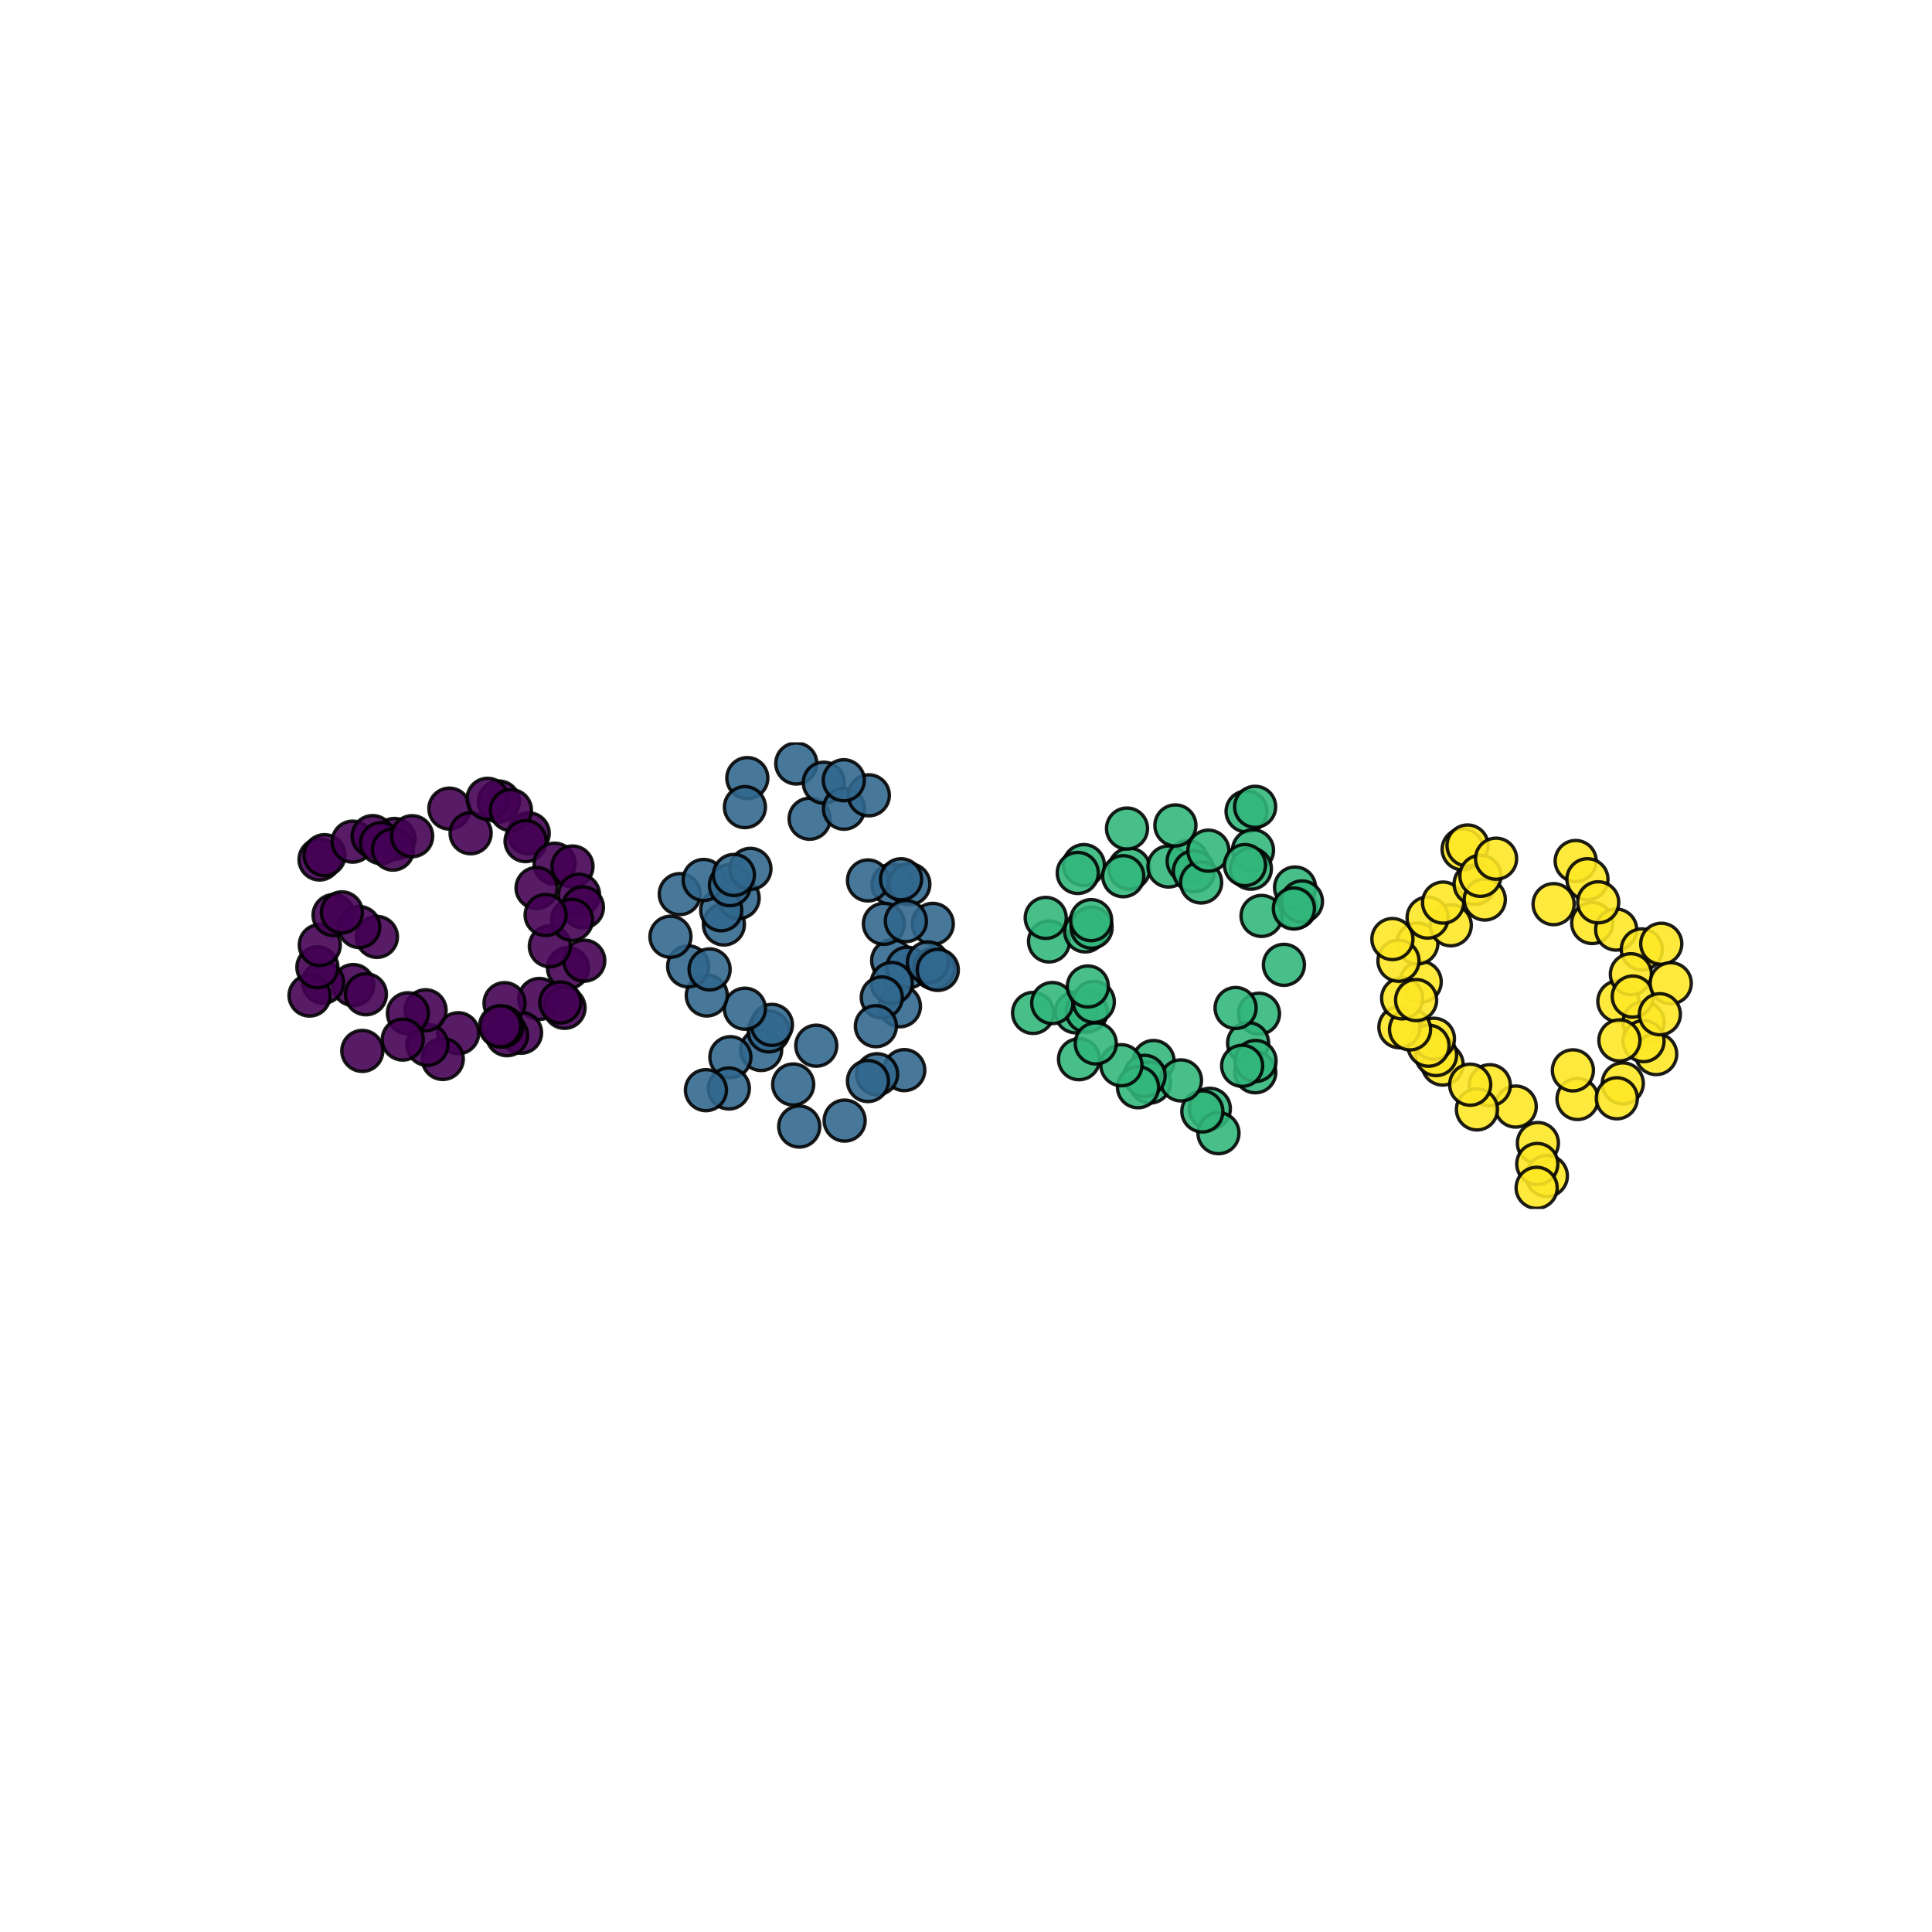 <?xml version="1.0" encoding="utf-8" standalone="no"?>
<!DOCTYPE svg PUBLIC "-//W3C//DTD SVG 1.1//EN"
  "http://www.w3.org/Graphics/SVG/1.1/DTD/svg11.dtd">
<svg xmlns:xlink="http://www.w3.org/1999/xlink" width="576pt" height="576pt" viewBox="0 0 576 576" xmlns="http://www.w3.org/2000/svg" version="1.1">
 <defs>
  <style type="text/css">*{stroke-linejoin: round; stroke-linecap: butt}</style>
 </defs>
 <g id="figure_1">
  <g id="patch_1">
   <path d="M 0 576 
L 576 576 
L 576 0 
L 0 0 
z
" style="fill: #ffffff"/>
  </g>
  <g id="axes_1">
   <g id="PathCollection_1">
    <defs>
     <path id="C0_0_0549b76f0d" d="M 0 6.124 
C 1.624 6.124 3.182 5.478 4.33 4.33 
C 5.478 3.182 6.124 1.624 6.124 -0 
C 6.124 -1.624 5.478 -3.182 4.33 -4.33 
C 3.182 -5.478 1.624 -6.124 0 -6.124 
C -1.624 -6.124 -3.182 -5.478 -4.33 -4.33 
C -5.478 -3.182 -6.124 -1.624 -6.124 0 
C -6.124 1.624 -5.478 3.182 -4.33 4.33 
C -3.182 5.478 -1.624 6.124 0 6.124 
z
"/>
    </defs>
    <g clip-path="url(#p6c93ce2d28)">
     <use xlink:href="#C0_0_0549b76f0d" x="169.335" y="288.609" style="fill: #440154; fill-opacity: 0.89; stroke: #000000; stroke-opacity: 0.89"/>
    </g>
    <g clip-path="url(#p6c93ce2d28)">
     <use xlink:href="#C0_0_0549b76f0d" x="174.199" y="286.41" style="fill: #440154; fill-opacity: 0.89; stroke: #000000; stroke-opacity: 0.89"/>
    </g>
    <g clip-path="url(#p6c93ce2d28)">
     <use xlink:href="#C0_0_0549b76f0d" x="163.933" y="282.12" style="fill: #440154; fill-opacity: 0.89; stroke: #000000; stroke-opacity: 0.89"/>
    </g>
    <g clip-path="url(#p6c93ce2d28)">
     <use xlink:href="#C0_0_0549b76f0d" x="160.796" y="297.818" style="fill: #440154; fill-opacity: 0.89; stroke: #000000; stroke-opacity: 0.89"/>
    </g>
    <g clip-path="url(#p6c93ce2d28)">
     <use xlink:href="#C0_0_0549b76f0d" x="168.307" y="300.476" style="fill: #440154; fill-opacity: 0.89; stroke: #000000; stroke-opacity: 0.89"/>
    </g>
    <g clip-path="url(#p6c93ce2d28)">
     <use xlink:href="#C0_0_0549b76f0d" x="155.35" y="307.904" style="fill: #440154; fill-opacity: 0.89; stroke: #000000; stroke-opacity: 0.89"/>
    </g>
    <g clip-path="url(#p6c93ce2d28)">
     <use xlink:href="#C0_0_0549b76f0d" x="167.045" y="298.87" style="fill: #440154; fill-opacity: 0.89; stroke: #000000; stroke-opacity: 0.89"/>
    </g>
    <g clip-path="url(#p6c93ce2d28)">
     <use xlink:href="#C0_0_0549b76f0d" x="150.421" y="299.073" style="fill: #440154; fill-opacity: 0.89; stroke: #000000; stroke-opacity: 0.89"/>
    </g>
    <g clip-path="url(#p6c93ce2d28)">
     <use xlink:href="#C0_0_0549b76f0d" x="151.182" y="308.641" style="fill: #440154; fill-opacity: 0.89; stroke: #000000; stroke-opacity: 0.89"/>
    </g>
    <g clip-path="url(#p6c93ce2d28)">
     <use xlink:href="#C0_0_0549b76f0d" x="149.779" y="306.054" style="fill: #440154; fill-opacity: 0.89; stroke: #000000; stroke-opacity: 0.89"/>
    </g>
    <g clip-path="url(#p6c93ce2d28)">
     <use xlink:href="#C0_0_0549b76f0d" x="149.087" y="305.962" style="fill: #440154; fill-opacity: 0.89; stroke: #000000; stroke-opacity: 0.89"/>
    </g>
    <g clip-path="url(#p6c93ce2d28)">
     <use xlink:href="#C0_0_0549b76f0d" x="136.608" y="308.045" style="fill: #440154; fill-opacity: 0.89; stroke: #000000; stroke-opacity: 0.89"/>
    </g>
    <g clip-path="url(#p6c93ce2d28)">
     <use xlink:href="#C0_0_0549b76f0d" x="132.01" y="315.72" style="fill: #440154; fill-opacity: 0.89; stroke: #000000; stroke-opacity: 0.89"/>
    </g>
    <g clip-path="url(#p6c93ce2d28)">
     <use xlink:href="#C0_0_0549b76f0d" x="127.419" y="311.504" style="fill: #440154; fill-opacity: 0.89; stroke: #000000; stroke-opacity: 0.89"/>
    </g>
    <g clip-path="url(#p6c93ce2d28)">
     <use xlink:href="#C0_0_0549b76f0d" x="126.886" y="301.198" style="fill: #440154; fill-opacity: 0.89; stroke: #000000; stroke-opacity: 0.89"/>
    </g>
    <g clip-path="url(#p6c93ce2d28)">
     <use xlink:href="#C0_0_0549b76f0d" x="121.609" y="302.101" style="fill: #440154; fill-opacity: 0.89; stroke: #000000; stroke-opacity: 0.89"/>
    </g>
    <g clip-path="url(#p6c93ce2d28)">
     <use xlink:href="#C0_0_0549b76f0d" x="108.02" y="313.312" style="fill: #440154; fill-opacity: 0.89; stroke: #000000; stroke-opacity: 0.89"/>
    </g>
    <g clip-path="url(#p6c93ce2d28)">
     <use xlink:href="#C0_0_0549b76f0d" x="120.073" y="309.933" style="fill: #440154; fill-opacity: 0.89; stroke: #000000; stroke-opacity: 0.89"/>
    </g>
    <g clip-path="url(#p6c93ce2d28)">
     <use xlink:href="#C0_0_0549b76f0d" x="105.319" y="293.68" style="fill: #440154; fill-opacity: 0.89; stroke: #000000; stroke-opacity: 0.89"/>
    </g>
    <g clip-path="url(#p6c93ce2d28)">
     <use xlink:href="#C0_0_0549b76f0d" x="109.097" y="296.43" style="fill: #440154; fill-opacity: 0.89; stroke: #000000; stroke-opacity: 0.89"/>
    </g>
    <g clip-path="url(#p6c93ce2d28)">
     <use xlink:href="#C0_0_0549b76f0d" x="96.331" y="292.985" style="fill: #440154; fill-opacity: 0.89; stroke: #000000; stroke-opacity: 0.89"/>
    </g>
    <g clip-path="url(#p6c93ce2d28)">
     <use xlink:href="#C0_0_0549b76f0d" x="92.291" y="296.81" style="fill: #440154; fill-opacity: 0.89; stroke: #000000; stroke-opacity: 0.89"/>
    </g>
    <g clip-path="url(#p6c93ce2d28)">
     <use xlink:href="#C0_0_0549b76f0d" x="94.633" y="288.377" style="fill: #440154; fill-opacity: 0.89; stroke: #000000; stroke-opacity: 0.89"/>
    </g>
    <g clip-path="url(#p6c93ce2d28)">
     <use xlink:href="#C0_0_0549b76f0d" x="95.338" y="281.758" style="fill: #440154; fill-opacity: 0.89; stroke: #000000; stroke-opacity: 0.89"/>
    </g>
    <g clip-path="url(#p6c93ce2d28)">
     <use xlink:href="#C0_0_0549b76f0d" x="99.446" y="272.818" style="fill: #440154; fill-opacity: 0.89; stroke: #000000; stroke-opacity: 0.89"/>
    </g>
    <g clip-path="url(#p6c93ce2d28)">
     <use xlink:href="#C0_0_0549b76f0d" x="112.383" y="279.323" style="fill: #440154; fill-opacity: 0.89; stroke: #000000; stroke-opacity: 0.89"/>
    </g>
    <g clip-path="url(#p6c93ce2d28)">
     <use xlink:href="#C0_0_0549b76f0d" x="107.121" y="276.386" style="fill: #440154; fill-opacity: 0.89; stroke: #000000; stroke-opacity: 0.89"/>
    </g>
    <g clip-path="url(#p6c93ce2d28)">
     <use xlink:href="#C0_0_0549b76f0d" x="101.928" y="272.009" style="fill: #440154; fill-opacity: 0.89; stroke: #000000; stroke-opacity: 0.89"/>
    </g>
    <g clip-path="url(#p6c93ce2d28)">
     <use xlink:href="#C0_0_0549b76f0d" x="95.265" y="256.249" style="fill: #440154; fill-opacity: 0.89; stroke: #000000; stroke-opacity: 0.89"/>
    </g>
    <g clip-path="url(#p6c93ce2d28)">
     <use xlink:href="#C0_0_0549b76f0d" x="96.767" y="254.952" style="fill: #440154; fill-opacity: 0.89; stroke: #000000; stroke-opacity: 0.89"/>
    </g>
    <g clip-path="url(#p6c93ce2d28)">
     <use xlink:href="#C0_0_0549b76f0d" x="105.141" y="250.926" style="fill: #440154; fill-opacity: 0.89; stroke: #000000; stroke-opacity: 0.89"/>
    </g>
    <g clip-path="url(#p6c93ce2d28)">
     <use xlink:href="#C0_0_0549b76f0d" x="117.608" y="250.122" style="fill: #440154; fill-opacity: 0.89; stroke: #000000; stroke-opacity: 0.89"/>
    </g>
    <g clip-path="url(#p6c93ce2d28)">
     <use xlink:href="#C0_0_0549b76f0d" x="111.105" y="249.267" style="fill: #440154; fill-opacity: 0.89; stroke: #000000; stroke-opacity: 0.89"/>
    </g>
    <g clip-path="url(#p6c93ce2d28)">
     <use xlink:href="#C0_0_0549b76f0d" x="113.593" y="251.37" style="fill: #440154; fill-opacity: 0.89; stroke: #000000; stroke-opacity: 0.89"/>
    </g>
    <g clip-path="url(#p6c93ce2d28)">
     <use xlink:href="#C0_0_0549b76f0d" x="117.163" y="253.297" style="fill: #440154; fill-opacity: 0.89; stroke: #000000; stroke-opacity: 0.89"/>
    </g>
    <g clip-path="url(#p6c93ce2d28)">
     <use xlink:href="#C0_0_0549b76f0d" x="133.983" y="241.077" style="fill: #440154; fill-opacity: 0.89; stroke: #000000; stroke-opacity: 0.89"/>
    </g>
    <g clip-path="url(#p6c93ce2d28)">
     <use xlink:href="#C0_0_0549b76f0d" x="122.886" y="249.299" style="fill: #440154; fill-opacity: 0.89; stroke: #000000; stroke-opacity: 0.89"/>
    </g>
    <g clip-path="url(#p6c93ce2d28)">
     <use xlink:href="#C0_0_0549b76f0d" x="140.314" y="248.43" style="fill: #440154; fill-opacity: 0.89; stroke: #000000; stroke-opacity: 0.89"/>
    </g>
    <g clip-path="url(#p6c93ce2d28)">
     <use xlink:href="#C0_0_0549b76f0d" x="148.731" y="238.954" style="fill: #440154; fill-opacity: 0.89; stroke: #000000; stroke-opacity: 0.89"/>
    </g>
    <g clip-path="url(#p6c93ce2d28)">
     <use xlink:href="#C0_0_0549b76f0d" x="145.369" y="238.143" style="fill: #440154; fill-opacity: 0.89; stroke: #000000; stroke-opacity: 0.89"/>
    </g>
    <g clip-path="url(#p6c93ce2d28)">
     <use xlink:href="#C0_0_0549b76f0d" x="157.628" y="248.455" style="fill: #440154; fill-opacity: 0.89; stroke: #000000; stroke-opacity: 0.89"/>
    </g>
    <g clip-path="url(#p6c93ce2d28)">
     <use xlink:href="#C0_0_0549b76f0d" x="152.33" y="241.518" style="fill: #440154; fill-opacity: 0.89; stroke: #000000; stroke-opacity: 0.89"/>
    </g>
    <g clip-path="url(#p6c93ce2d28)">
     <use xlink:href="#C0_0_0549b76f0d" x="156.697" y="250.775" style="fill: #440154; fill-opacity: 0.89; stroke: #000000; stroke-opacity: 0.89"/>
    </g>
    <g clip-path="url(#p6c93ce2d28)">
     <use xlink:href="#C0_0_0549b76f0d" x="165.339" y="257.493" style="fill: #440154; fill-opacity: 0.89; stroke: #000000; stroke-opacity: 0.89"/>
    </g>
    <g clip-path="url(#p6c93ce2d28)">
     <use xlink:href="#C0_0_0549b76f0d" x="170.685" y="258.333" style="fill: #440154; fill-opacity: 0.89; stroke: #000000; stroke-opacity: 0.89"/>
    </g>
    <g clip-path="url(#p6c93ce2d28)">
     <use xlink:href="#C0_0_0549b76f0d" x="159.961" y="264.75" style="fill: #440154; fill-opacity: 0.89; stroke: #000000; stroke-opacity: 0.89"/>
    </g>
    <g clip-path="url(#p6c93ce2d28)">
     <use xlink:href="#C0_0_0549b76f0d" x="172.634" y="266.763" style="fill: #440154; fill-opacity: 0.89; stroke: #000000; stroke-opacity: 0.89"/>
    </g>
    <g clip-path="url(#p6c93ce2d28)">
     <use xlink:href="#C0_0_0549b76f0d" x="173.795" y="270.528" style="fill: #440154; fill-opacity: 0.89; stroke: #000000; stroke-opacity: 0.89"/>
    </g>
    <g clip-path="url(#p6c93ce2d28)">
     <use xlink:href="#C0_0_0549b76f0d" x="170.539" y="274.249" style="fill: #440154; fill-opacity: 0.89; stroke: #000000; stroke-opacity: 0.89"/>
    </g>
    <g clip-path="url(#p6c93ce2d28)">
     <use xlink:href="#C0_0_0549b76f0d" x="162.67" y="272.804" style="fill: #440154; fill-opacity: 0.89; stroke: #000000; stroke-opacity: 0.89"/>
    </g>
    <g clip-path="url(#p6c93ce2d28)">
     <use xlink:href="#C0_0_0549b76f0d" x="265.989" y="286.353" style="fill: #31678e; fill-opacity: 0.89; stroke: #000000; stroke-opacity: 0.89"/>
    </g>
    <g clip-path="url(#p6c93ce2d28)">
     <use xlink:href="#C0_0_0549b76f0d" x="270.515" y="288.512" style="fill: #31678e; fill-opacity: 0.89; stroke: #000000; stroke-opacity: 0.89"/>
    </g>
    <g clip-path="url(#p6c93ce2d28)">
     <use xlink:href="#C0_0_0549b76f0d" x="278.49" y="288.727" style="fill: #31678e; fill-opacity: 0.89; stroke: #000000; stroke-opacity: 0.89"/>
    </g>
    <g clip-path="url(#p6c93ce2d28)">
     <use xlink:href="#C0_0_0549b76f0d" x="268.299" y="300.007" style="fill: #31678e; fill-opacity: 0.89; stroke: #000000; stroke-opacity: 0.89"/>
    </g>
    <g clip-path="url(#p6c93ce2d28)">
     <use xlink:href="#C0_0_0549b76f0d" x="265.866" y="293.067" style="fill: #31678e; fill-opacity: 0.89; stroke: #000000; stroke-opacity: 0.89"/>
    </g>
    <g clip-path="url(#p6c93ce2d28)">
     <use xlink:href="#C0_0_0549b76f0d" x="262.894" y="297.382" style="fill: #31678e; fill-opacity: 0.89; stroke: #000000; stroke-opacity: 0.89"/>
    </g>
    <g clip-path="url(#p6c93ce2d28)">
     <use xlink:href="#C0_0_0549b76f0d" x="269.604" y="319.043" style="fill: #31678e; fill-opacity: 0.89; stroke: #000000; stroke-opacity: 0.89"/>
    </g>
    <g clip-path="url(#p6c93ce2d28)">
     <use xlink:href="#C0_0_0549b76f0d" x="261.489" y="320.267" style="fill: #31678e; fill-opacity: 0.89; stroke: #000000; stroke-opacity: 0.89"/>
    </g>
    <g clip-path="url(#p6c93ce2d28)">
     <use xlink:href="#C0_0_0549b76f0d" x="261.137" y="305.949" style="fill: #31678e; fill-opacity: 0.89; stroke: #000000; stroke-opacity: 0.89"/>
    </g>
    <g clip-path="url(#p6c93ce2d28)">
     <use xlink:href="#C0_0_0549b76f0d" x="258.769" y="322.296" style="fill: #31678e; fill-opacity: 0.89; stroke: #000000; stroke-opacity: 0.89"/>
    </g>
    <g clip-path="url(#p6c93ce2d28)">
     <use xlink:href="#C0_0_0549b76f0d" x="251.821" y="334.092" style="fill: #31678e; fill-opacity: 0.89; stroke: #000000; stroke-opacity: 0.89"/>
    </g>
    <g clip-path="url(#p6c93ce2d28)">
     <use xlink:href="#C0_0_0549b76f0d" x="243.361" y="311.76" style="fill: #31678e; fill-opacity: 0.89; stroke: #000000; stroke-opacity: 0.89"/>
    </g>
    <g clip-path="url(#p6c93ce2d28)">
     <use xlink:href="#C0_0_0549b76f0d" x="236.478" y="323.323" style="fill: #31678e; fill-opacity: 0.89; stroke: #000000; stroke-opacity: 0.89"/>
    </g>
    <g clip-path="url(#p6c93ce2d28)">
     <use xlink:href="#C0_0_0549b76f0d" x="238.28" y="335.868" style="fill: #31678e; fill-opacity: 0.89; stroke: #000000; stroke-opacity: 0.89"/>
    </g>
    <g clip-path="url(#p6c93ce2d28)">
     <use xlink:href="#C0_0_0549b76f0d" x="226.932" y="313.039" style="fill: #31678e; fill-opacity: 0.89; stroke: #000000; stroke-opacity: 0.89"/>
    </g>
    <g clip-path="url(#p6c93ce2d28)">
     <use xlink:href="#C0_0_0549b76f0d" x="229.194" y="307.486" style="fill: #31678e; fill-opacity: 0.89; stroke: #000000; stroke-opacity: 0.89"/>
    </g>
    <g clip-path="url(#p6c93ce2d28)">
     <use xlink:href="#C0_0_0549b76f0d" x="217.753" y="315.186" style="fill: #31678e; fill-opacity: 0.89; stroke: #000000; stroke-opacity: 0.89"/>
    </g>
    <g clip-path="url(#p6c93ce2d28)">
     <use xlink:href="#C0_0_0549b76f0d" x="230.143" y="305.552" style="fill: #31678e; fill-opacity: 0.89; stroke: #000000; stroke-opacity: 0.89"/>
    </g>
    <g clip-path="url(#p6c93ce2d28)">
     <use xlink:href="#C0_0_0549b76f0d" x="217.298" y="324.522" style="fill: #31678e; fill-opacity: 0.89; stroke: #000000; stroke-opacity: 0.89"/>
    </g>
    <g clip-path="url(#p6c93ce2d28)">
     <use xlink:href="#C0_0_0549b76f0d" x="210.464" y="325.017" style="fill: #31678e; fill-opacity: 0.89; stroke: #000000; stroke-opacity: 0.89"/>
    </g>
    <g clip-path="url(#p6c93ce2d28)">
     <use xlink:href="#C0_0_0549b76f0d" x="222.079" y="300.73" style="fill: #31678e; fill-opacity: 0.89; stroke: #000000; stroke-opacity: 0.89"/>
    </g>
    <g clip-path="url(#p6c93ce2d28)">
     <use xlink:href="#C0_0_0549b76f0d" x="210.716" y="296.785" style="fill: #31678e; fill-opacity: 0.89; stroke: #000000; stroke-opacity: 0.89"/>
    </g>
    <g clip-path="url(#p6c93ce2d28)">
     <use xlink:href="#C0_0_0549b76f0d" x="205.168" y="288.105" style="fill: #31678e; fill-opacity: 0.89; stroke: #000000; stroke-opacity: 0.89"/>
    </g>
    <g clip-path="url(#p6c93ce2d28)">
     <use xlink:href="#C0_0_0549b76f0d" x="211.56" y="289.016" style="fill: #31678e; fill-opacity: 0.89; stroke: #000000; stroke-opacity: 0.89"/>
    </g>
    <g clip-path="url(#p6c93ce2d28)">
     <use xlink:href="#C0_0_0549b76f0d" x="199.889" y="279.284" style="fill: #31678e; fill-opacity: 0.89; stroke: #000000; stroke-opacity: 0.89"/>
    </g>
    <g clip-path="url(#p6c93ce2d28)">
     <use xlink:href="#C0_0_0549b76f0d" x="215.816" y="275.623" style="fill: #31678e; fill-opacity: 0.89; stroke: #000000; stroke-opacity: 0.89"/>
    </g>
    <g clip-path="url(#p6c93ce2d28)">
     <use xlink:href="#C0_0_0549b76f0d" x="202.665" y="266.57" style="fill: #31678e; fill-opacity: 0.89; stroke: #000000; stroke-opacity: 0.89"/>
    </g>
    <g clip-path="url(#p6c93ce2d28)">
     <use xlink:href="#C0_0_0549b76f0d" x="220.219" y="267.737" style="fill: #31678e; fill-opacity: 0.89; stroke: #000000; stroke-opacity: 0.89"/>
    </g>
    <g clip-path="url(#p6c93ce2d28)">
     <use xlink:href="#C0_0_0549b76f0d" x="215.019" y="271.377" style="fill: #31678e; fill-opacity: 0.89; stroke: #000000; stroke-opacity: 0.89"/>
    </g>
    <g clip-path="url(#p6c93ce2d28)">
     <use xlink:href="#C0_0_0549b76f0d" x="209.793" y="262.344" style="fill: #31678e; fill-opacity: 0.89; stroke: #000000; stroke-opacity: 0.89"/>
    </g>
    <g clip-path="url(#p6c93ce2d28)">
     <use xlink:href="#C0_0_0549b76f0d" x="217.62" y="263.903" style="fill: #31678e; fill-opacity: 0.89; stroke: #000000; stroke-opacity: 0.89"/>
    </g>
    <g clip-path="url(#p6c93ce2d28)">
     <use xlink:href="#C0_0_0549b76f0d" x="223.732" y="259.038" style="fill: #31678e; fill-opacity: 0.89; stroke: #000000; stroke-opacity: 0.89"/>
    </g>
    <g clip-path="url(#p6c93ce2d28)">
     <use xlink:href="#C0_0_0549b76f0d" x="218.8" y="260.857" style="fill: #31678e; fill-opacity: 0.89; stroke: #000000; stroke-opacity: 0.89"/>
    </g>
    <g clip-path="url(#p6c93ce2d28)">
     <use xlink:href="#C0_0_0549b76f0d" x="222.805" y="231.983" style="fill: #31678e; fill-opacity: 0.89; stroke: #000000; stroke-opacity: 0.89"/>
    </g>
    <g clip-path="url(#p6c93ce2d28)">
     <use xlink:href="#C0_0_0549b76f0d" x="222.086" y="240.637" style="fill: #31678e; fill-opacity: 0.89; stroke: #000000; stroke-opacity: 0.89"/>
    </g>
    <g clip-path="url(#p6c93ce2d28)">
     <use xlink:href="#C0_0_0549b76f0d" x="237.404" y="227.627" style="fill: #31678e; fill-opacity: 0.89; stroke: #000000; stroke-opacity: 0.89"/>
    </g>
    <g clip-path="url(#p6c93ce2d28)">
     <use xlink:href="#C0_0_0549b76f0d" x="241.378" y="244.097" style="fill: #31678e; fill-opacity: 0.89; stroke: #000000; stroke-opacity: 0.89"/>
    </g>
    <g clip-path="url(#p6c93ce2d28)">
     <use xlink:href="#C0_0_0549b76f0d" x="245.608" y="233.356" style="fill: #31678e; fill-opacity: 0.89; stroke: #000000; stroke-opacity: 0.89"/>
    </g>
    <g clip-path="url(#p6c93ce2d28)">
     <use xlink:href="#C0_0_0549b76f0d" x="251.624" y="241.111" style="fill: #31678e; fill-opacity: 0.89; stroke: #000000; stroke-opacity: 0.89"/>
    </g>
    <g clip-path="url(#p6c93ce2d28)">
     <use xlink:href="#C0_0_0549b76f0d" x="259.033" y="237.115" style="fill: #31678e; fill-opacity: 0.89; stroke: #000000; stroke-opacity: 0.89"/>
    </g>
    <g clip-path="url(#p6c93ce2d28)">
     <use xlink:href="#C0_0_0549b76f0d" x="251.563" y="232.622" style="fill: #31678e; fill-opacity: 0.89; stroke: #000000; stroke-opacity: 0.89"/>
    </g>
    <g clip-path="url(#p6c93ce2d28)">
     <use xlink:href="#C0_0_0549b76f0d" x="266.072" y="263.721" style="fill: #31678e; fill-opacity: 0.89; stroke: #000000; stroke-opacity: 0.89"/>
    </g>
    <g clip-path="url(#p6c93ce2d28)">
     <use xlink:href="#C0_0_0549b76f0d" x="258.777" y="262.493" style="fill: #31678e; fill-opacity: 0.89; stroke: #000000; stroke-opacity: 0.89"/>
    </g>
    <g clip-path="url(#p6c93ce2d28)">
     <use xlink:href="#C0_0_0549b76f0d" x="271.115" y="263.607" style="fill: #31678e; fill-opacity: 0.89; stroke: #000000; stroke-opacity: 0.89"/>
    </g>
    <g clip-path="url(#p6c93ce2d28)">
     <use xlink:href="#C0_0_0549b76f0d" x="268.636" y="262.138" style="fill: #31678e; fill-opacity: 0.89; stroke: #000000; stroke-opacity: 0.89"/>
    </g>
    <g clip-path="url(#p6c93ce2d28)">
     <use xlink:href="#C0_0_0549b76f0d" x="263.523" y="275.414" style="fill: #31678e; fill-opacity: 0.89; stroke: #000000; stroke-opacity: 0.89"/>
    </g>
    <g clip-path="url(#p6c93ce2d28)">
     <use xlink:href="#C0_0_0549b76f0d" x="278.102" y="275.433" style="fill: #31678e; fill-opacity: 0.89; stroke: #000000; stroke-opacity: 0.89"/>
    </g>
    <g clip-path="url(#p6c93ce2d28)">
     <use xlink:href="#C0_0_0549b76f0d" x="270.074" y="274.611" style="fill: #31678e; fill-opacity: 0.89; stroke: #000000; stroke-opacity: 0.89"/>
    </g>
    <g clip-path="url(#p6c93ce2d28)">
     <use xlink:href="#C0_0_0549b76f0d" x="276.65" y="286.935" style="fill: #31678e; fill-opacity: 0.89; stroke: #000000; stroke-opacity: 0.89"/>
    </g>
    <g clip-path="url(#p6c93ce2d28)">
     <use xlink:href="#C0_0_0549b76f0d" x="279.594" y="289.171" style="fill: #31678e; fill-opacity: 0.89; stroke: #000000; stroke-opacity: 0.89"/>
    </g>
    <g clip-path="url(#p6c93ce2d28)">
     <use xlink:href="#C0_0_0549b76f0d" x="386.251" y="270.602" style="fill: #32b67a; fill-opacity: 0.89; stroke: #000000; stroke-opacity: 0.89"/>
    </g>
    <g clip-path="url(#p6c93ce2d28)">
     <use xlink:href="#C0_0_0549b76f0d" x="375.346" y="302.229" style="fill: #32b67a; fill-opacity: 0.89; stroke: #000000; stroke-opacity: 0.89"/>
    </g>
    <g clip-path="url(#p6c93ce2d28)">
     <use xlink:href="#C0_0_0549b76f0d" x="382.781" y="287.651" style="fill: #32b67a; fill-opacity: 0.89; stroke: #000000; stroke-opacity: 0.89"/>
    </g>
    <g clip-path="url(#p6c93ce2d28)">
     <use xlink:href="#C0_0_0549b76f0d" x="372.102" y="310.994" style="fill: #32b67a; fill-opacity: 0.89; stroke: #000000; stroke-opacity: 0.89"/>
    </g>
    <g clip-path="url(#p6c93ce2d28)">
     <use xlink:href="#C0_0_0549b76f0d" x="368.374" y="300.523" style="fill: #32b67a; fill-opacity: 0.89; stroke: #000000; stroke-opacity: 0.89"/>
    </g>
    <g clip-path="url(#p6c93ce2d28)">
     <use xlink:href="#C0_0_0549b76f0d" x="374.244" y="319.689" style="fill: #32b67a; fill-opacity: 0.89; stroke: #000000; stroke-opacity: 0.89"/>
    </g>
    <g clip-path="url(#p6c93ce2d28)">
     <use xlink:href="#C0_0_0549b76f0d" x="374.331" y="316.319" style="fill: #32b67a; fill-opacity: 0.89; stroke: #000000; stroke-opacity: 0.89"/>
    </g>
    <g clip-path="url(#p6c93ce2d28)">
     <use xlink:href="#C0_0_0549b76f0d" x="370.329" y="317.759" style="fill: #32b67a; fill-opacity: 0.89; stroke: #000000; stroke-opacity: 0.89"/>
    </g>
    <g clip-path="url(#p6c93ce2d28)">
     <use xlink:href="#C0_0_0549b76f0d" x="360.695" y="330.569" style="fill: #32b67a; fill-opacity: 0.89; stroke: #000000; stroke-opacity: 0.89"/>
    </g>
    <g clip-path="url(#p6c93ce2d28)">
     <use xlink:href="#C0_0_0549b76f0d" x="363.272" y="337.843" style="fill: #32b67a; fill-opacity: 0.89; stroke: #000000; stroke-opacity: 0.89"/>
    </g>
    <g clip-path="url(#p6c93ce2d28)">
     <use xlink:href="#C0_0_0549b76f0d" x="358.465" y="331.355" style="fill: #32b67a; fill-opacity: 0.89; stroke: #000000; stroke-opacity: 0.89"/>
    </g>
    <g clip-path="url(#p6c93ce2d28)">
     <use xlink:href="#C0_0_0549b76f0d" x="343.921" y="316.328" style="fill: #32b67a; fill-opacity: 0.89; stroke: #000000; stroke-opacity: 0.89"/>
    </g>
    <g clip-path="url(#p6c93ce2d28)">
     <use xlink:href="#C0_0_0549b76f0d" x="342.865" y="322.743" style="fill: #32b67a; fill-opacity: 0.89; stroke: #000000; stroke-opacity: 0.89"/>
    </g>
    <g clip-path="url(#p6c93ce2d28)">
     <use xlink:href="#C0_0_0549b76f0d" x="352.09" y="322.109" style="fill: #32b67a; fill-opacity: 0.89; stroke: #000000; stroke-opacity: 0.89"/>
    </g>
    <g clip-path="url(#p6c93ce2d28)">
     <use xlink:href="#C0_0_0549b76f0d" x="341.245" y="320.755" style="fill: #32b67a; fill-opacity: 0.89; stroke: #000000; stroke-opacity: 0.89"/>
    </g>
    <g clip-path="url(#p6c93ce2d28)">
     <use xlink:href="#C0_0_0549b76f0d" x="339.279" y="324.149" style="fill: #32b67a; fill-opacity: 0.89; stroke: #000000; stroke-opacity: 0.89"/>
    </g>
    <g clip-path="url(#p6c93ce2d28)">
     <use xlink:href="#C0_0_0549b76f0d" x="334.326" y="317.578" style="fill: #32b67a; fill-opacity: 0.89; stroke: #000000; stroke-opacity: 0.89"/>
    </g>
    <g clip-path="url(#p6c93ce2d28)">
     <use xlink:href="#C0_0_0549b76f0d" x="321.697" y="315.792" style="fill: #32b67a; fill-opacity: 0.89; stroke: #000000; stroke-opacity: 0.89"/>
    </g>
    <g clip-path="url(#p6c93ce2d28)">
     <use xlink:href="#C0_0_0549b76f0d" x="320.723" y="301.814" style="fill: #32b67a; fill-opacity: 0.89; stroke: #000000; stroke-opacity: 0.89"/>
    </g>
    <g clip-path="url(#p6c93ce2d28)">
     <use xlink:href="#C0_0_0549b76f0d" x="324.022" y="301.605" style="fill: #32b67a; fill-opacity: 0.89; stroke: #000000; stroke-opacity: 0.89"/>
    </g>
    <g clip-path="url(#p6c93ce2d28)">
     <use xlink:href="#C0_0_0549b76f0d" x="326.692" y="311.077" style="fill: #32b67a; fill-opacity: 0.89; stroke: #000000; stroke-opacity: 0.89"/>
    </g>
    <g clip-path="url(#p6c93ce2d28)">
     <use xlink:href="#C0_0_0549b76f0d" x="326.107" y="298.689" style="fill: #32b67a; fill-opacity: 0.89; stroke: #000000; stroke-opacity: 0.89"/>
    </g>
    <g clip-path="url(#p6c93ce2d28)">
     <use xlink:href="#C0_0_0549b76f0d" x="308.001" y="301.987" style="fill: #32b67a; fill-opacity: 0.89; stroke: #000000; stroke-opacity: 0.89"/>
    </g>
    <g clip-path="url(#p6c93ce2d28)">
     <use xlink:href="#C0_0_0549b76f0d" x="313.717" y="299.045" style="fill: #32b67a; fill-opacity: 0.89; stroke: #000000; stroke-opacity: 0.89"/>
    </g>
    <g clip-path="url(#p6c93ce2d28)">
     <use xlink:href="#C0_0_0549b76f0d" x="324.331" y="294.104" style="fill: #32b67a; fill-opacity: 0.89; stroke: #000000; stroke-opacity: 0.89"/>
    </g>
    <g clip-path="url(#p6c93ce2d28)">
     <use xlink:href="#C0_0_0549b76f0d" x="312.755" y="280.675" style="fill: #32b67a; fill-opacity: 0.89; stroke: #000000; stroke-opacity: 0.89"/>
    </g>
    <g clip-path="url(#p6c93ce2d28)">
     <use xlink:href="#C0_0_0549b76f0d" x="323.535" y="277.691" style="fill: #32b67a; fill-opacity: 0.89; stroke: #000000; stroke-opacity: 0.89"/>
    </g>
    <g clip-path="url(#p6c93ce2d28)">
     <use xlink:href="#C0_0_0549b76f0d" x="311.769" y="273.659" style="fill: #32b67a; fill-opacity: 0.89; stroke: #000000; stroke-opacity: 0.89"/>
    </g>
    <g clip-path="url(#p6c93ce2d28)">
     <use xlink:href="#C0_0_0549b76f0d" x="325.44" y="276.553" style="fill: #32b67a; fill-opacity: 0.89; stroke: #000000; stroke-opacity: 0.89"/>
    </g>
    <g clip-path="url(#p6c93ce2d28)">
     <use xlink:href="#C0_0_0549b76f0d" x="323.141" y="257.92" style="fill: #32b67a; fill-opacity: 0.89; stroke: #000000; stroke-opacity: 0.89"/>
    </g>
    <g clip-path="url(#p6c93ce2d28)">
     <use xlink:href="#C0_0_0549b76f0d" x="325.314" y="274.329" style="fill: #32b67a; fill-opacity: 0.89; stroke: #000000; stroke-opacity: 0.89"/>
    </g>
    <g clip-path="url(#p6c93ce2d28)">
     <use xlink:href="#C0_0_0549b76f0d" x="321.317" y="260.26" style="fill: #32b67a; fill-opacity: 0.89; stroke: #000000; stroke-opacity: 0.89"/>
    </g>
    <g clip-path="url(#p6c93ce2d28)">
     <use xlink:href="#C0_0_0549b76f0d" x="336.701" y="258.991" style="fill: #32b67a; fill-opacity: 0.89; stroke: #000000; stroke-opacity: 0.89"/>
    </g>
    <g clip-path="url(#p6c93ce2d28)">
     <use xlink:href="#C0_0_0549b76f0d" x="334.879" y="261.239" style="fill: #32b67a; fill-opacity: 0.89; stroke: #000000; stroke-opacity: 0.89"/>
    </g>
    <g clip-path="url(#p6c93ce2d28)">
     <use xlink:href="#C0_0_0549b76f0d" x="336.006" y="247.018" style="fill: #32b67a; fill-opacity: 0.89; stroke: #000000; stroke-opacity: 0.89"/>
    </g>
    <g clip-path="url(#p6c93ce2d28)">
     <use xlink:href="#C0_0_0549b76f0d" x="348.37" y="258.336" style="fill: #32b67a; fill-opacity: 0.89; stroke: #000000; stroke-opacity: 0.89"/>
    </g>
    <g clip-path="url(#p6c93ce2d28)">
     <use xlink:href="#C0_0_0549b76f0d" x="354.092" y="256.743" style="fill: #32b67a; fill-opacity: 0.89; stroke: #000000; stroke-opacity: 0.89"/>
    </g>
    <g clip-path="url(#p6c93ce2d28)">
     <use xlink:href="#C0_0_0549b76f0d" x="350.43" y="246.089" style="fill: #32b67a; fill-opacity: 0.89; stroke: #000000; stroke-opacity: 0.89"/>
    </g>
    <g clip-path="url(#p6c93ce2d28)">
     <use xlink:href="#C0_0_0549b76f0d" x="355.955" y="259.757" style="fill: #32b67a; fill-opacity: 0.89; stroke: #000000; stroke-opacity: 0.89"/>
    </g>
    <g clip-path="url(#p6c93ce2d28)">
     <use xlink:href="#C0_0_0549b76f0d" x="358.105" y="263.097" style="fill: #32b67a; fill-opacity: 0.89; stroke: #000000; stroke-opacity: 0.89"/>
    </g>
    <g clip-path="url(#p6c93ce2d28)">
     <use xlink:href="#C0_0_0549b76f0d" x="371.657" y="241.917" style="fill: #32b67a; fill-opacity: 0.89; stroke: #000000; stroke-opacity: 0.89"/>
    </g>
    <g clip-path="url(#p6c93ce2d28)">
     <use xlink:href="#C0_0_0549b76f0d" x="360.266" y="253.611" style="fill: #32b67a; fill-opacity: 0.89; stroke: #000000; stroke-opacity: 0.89"/>
    </g>
    <g clip-path="url(#p6c93ce2d28)">
     <use xlink:href="#C0_0_0549b76f0d" x="374.202" y="240.536" style="fill: #32b67a; fill-opacity: 0.89; stroke: #000000; stroke-opacity: 0.89"/>
    </g>
    <g clip-path="url(#p6c93ce2d28)">
     <use xlink:href="#C0_0_0549b76f0d" x="373.568" y="253.5" style="fill: #32b67a; fill-opacity: 0.89; stroke: #000000; stroke-opacity: 0.89"/>
    </g>
    <g clip-path="url(#p6c93ce2d28)">
     <use xlink:href="#C0_0_0549b76f0d" x="372.933" y="258.991" style="fill: #32b67a; fill-opacity: 0.89; stroke: #000000; stroke-opacity: 0.89"/>
    </g>
    <g clip-path="url(#p6c93ce2d28)">
     <use xlink:href="#C0_0_0549b76f0d" x="371.174" y="257.92" style="fill: #32b67a; fill-opacity: 0.89; stroke: #000000; stroke-opacity: 0.89"/>
    </g>
    <g clip-path="url(#p6c93ce2d28)">
     <use xlink:href="#C0_0_0549b76f0d" x="386.105" y="264.598" style="fill: #32b67a; fill-opacity: 0.89; stroke: #000000; stroke-opacity: 0.89"/>
    </g>
    <g clip-path="url(#p6c93ce2d28)">
     <use xlink:href="#C0_0_0549b76f0d" x="376.115" y="273.069" style="fill: #32b67a; fill-opacity: 0.89; stroke: #000000; stroke-opacity: 0.89"/>
    </g>
    <g clip-path="url(#p6c93ce2d28)">
     <use xlink:href="#C0_0_0549b76f0d" x="388.162" y="268.759" style="fill: #32b67a; fill-opacity: 0.89; stroke: #000000; stroke-opacity: 0.89"/>
    </g>
    <g clip-path="url(#p6c93ce2d28)">
     <use xlink:href="#C0_0_0549b76f0d" x="385.752" y="270.868" style="fill: #32b67a; fill-opacity: 0.89; stroke: #000000; stroke-opacity: 0.89"/>
    </g>
    <g clip-path="url(#p6c93ce2d28)">
     <use xlink:href="#C0_0_0549b76f0d" x="482.495" y="298.533" style="fill: #fde725; fill-opacity: 0.89; stroke: #000000; stroke-opacity: 0.89"/>
    </g>
    <g clip-path="url(#p6c93ce2d28)">
     <use xlink:href="#C0_0_0549b76f0d" x="490.016" y="304.776" style="fill: #fde725; fill-opacity: 0.89; stroke: #000000; stroke-opacity: 0.89"/>
    </g>
    <g clip-path="url(#p6c93ce2d28)">
     <use xlink:href="#C0_0_0549b76f0d" x="493.772" y="314.261" style="fill: #fde725; fill-opacity: 0.89; stroke: #000000; stroke-opacity: 0.89"/>
    </g>
    <g clip-path="url(#p6c93ce2d28)">
     <use xlink:href="#C0_0_0549b76f0d" x="483.813" y="323.003" style="fill: #fde725; fill-opacity: 0.89; stroke: #000000; stroke-opacity: 0.89"/>
    </g>
    <g clip-path="url(#p6c93ce2d28)">
     <use xlink:href="#C0_0_0549b76f0d" x="489.993" y="310.396" style="fill: #fde725; fill-opacity: 0.89; stroke: #000000; stroke-opacity: 0.89"/>
    </g>
    <g clip-path="url(#p6c93ce2d28)">
     <use xlink:href="#C0_0_0549b76f0d" x="482.805" y="310.181" style="fill: #fde725; fill-opacity: 0.89; stroke: #000000; stroke-opacity: 0.89"/>
    </g>
    <g clip-path="url(#p6c93ce2d28)">
     <use xlink:href="#C0_0_0549b76f0d" x="470.318" y="327.652" style="fill: #fde725; fill-opacity: 0.89; stroke: #000000; stroke-opacity: 0.89"/>
    </g>
    <g clip-path="url(#p6c93ce2d28)">
     <use xlink:href="#C0_0_0549b76f0d" x="482.039" y="327.446" style="fill: #fde725; fill-opacity: 0.89; stroke: #000000; stroke-opacity: 0.89"/>
    </g>
    <g clip-path="url(#p6c93ce2d28)">
     <use xlink:href="#C0_0_0549b76f0d" x="468.938" y="319.117" style="fill: #fde725; fill-opacity: 0.89; stroke: #000000; stroke-opacity: 0.89"/>
    </g>
    <g clip-path="url(#p6c93ce2d28)">
     <use xlink:href="#C0_0_0549b76f0d" x="458.502" y="340.795" style="fill: #fde725; fill-opacity: 0.89; stroke: #000000; stroke-opacity: 0.89"/>
    </g>
    <g clip-path="url(#p6c93ce2d28)">
     <use xlink:href="#C0_0_0549b76f0d" x="461.171" y="350.599" style="fill: #fde725; fill-opacity: 0.89; stroke: #000000; stroke-opacity: 0.89"/>
    </g>
    <g clip-path="url(#p6c93ce2d28)">
     <use xlink:href="#C0_0_0549b76f0d" x="458.319" y="347.027" style="fill: #fde725; fill-opacity: 0.89; stroke: #000000; stroke-opacity: 0.89"/>
    </g>
    <g clip-path="url(#p6c93ce2d28)">
     <use xlink:href="#C0_0_0549b76f0d" x="458.127" y="354.133" style="fill: #fde725; fill-opacity: 0.89; stroke: #000000; stroke-opacity: 0.89"/>
    </g>
    <g clip-path="url(#p6c93ce2d28)">
     <use xlink:href="#C0_0_0549b76f0d" x="451.887" y="329.909" style="fill: #fde725; fill-opacity: 0.89; stroke: #000000; stroke-opacity: 0.89"/>
    </g>
    <g clip-path="url(#p6c93ce2d28)">
     <use xlink:href="#C0_0_0549b76f0d" x="444.167" y="323.544" style="fill: #fde725; fill-opacity: 0.89; stroke: #000000; stroke-opacity: 0.89"/>
    </g>
    <g clip-path="url(#p6c93ce2d28)">
     <use xlink:href="#C0_0_0549b76f0d" x="440.331" y="330.756" style="fill: #fde725; fill-opacity: 0.89; stroke: #000000; stroke-opacity: 0.89"/>
    </g>
    <g clip-path="url(#p6c93ce2d28)">
     <use xlink:href="#C0_0_0549b76f0d" x="430.098" y="317.38" style="fill: #fde725; fill-opacity: 0.89; stroke: #000000; stroke-opacity: 0.89"/>
    </g>
    <g clip-path="url(#p6c93ce2d28)">
     <use xlink:href="#C0_0_0549b76f0d" x="428.142" y="314.556" style="fill: #fde725; fill-opacity: 0.89; stroke: #000000; stroke-opacity: 0.89"/>
    </g>
    <g clip-path="url(#p6c93ce2d28)">
     <use xlink:href="#C0_0_0549b76f0d" x="438.318" y="323.39" style="fill: #fde725; fill-opacity: 0.89; stroke: #000000; stroke-opacity: 0.89"/>
    </g>
    <g clip-path="url(#p6c93ce2d28)">
     <use xlink:href="#C0_0_0549b76f0d" x="427.504" y="309.696" style="fill: #fde725; fill-opacity: 0.89; stroke: #000000; stroke-opacity: 0.89"/>
    </g>
    <g clip-path="url(#p6c93ce2d28)">
     <use xlink:href="#C0_0_0549b76f0d" x="425.892" y="311.762" style="fill: #fde725; fill-opacity: 0.89; stroke: #000000; stroke-opacity: 0.89"/>
    </g>
    <g clip-path="url(#p6c93ce2d28)">
     <use xlink:href="#C0_0_0549b76f0d" x="417.219" y="306.26" style="fill: #fde725; fill-opacity: 0.89; stroke: #000000; stroke-opacity: 0.89"/>
    </g>
    <g clip-path="url(#p6c93ce2d28)">
     <use xlink:href="#C0_0_0549b76f0d" x="420.384" y="306.898" style="fill: #fde725; fill-opacity: 0.89; stroke: #000000; stroke-opacity: 0.89"/>
    </g>
    <g clip-path="url(#p6c93ce2d28)">
     <use xlink:href="#C0_0_0549b76f0d" x="423.565" y="292.724" style="fill: #fde725; fill-opacity: 0.89; stroke: #000000; stroke-opacity: 0.89"/>
    </g>
    <g clip-path="url(#p6c93ce2d28)">
     <use xlink:href="#C0_0_0549b76f0d" x="418.022" y="297.639" style="fill: #fde725; fill-opacity: 0.89; stroke: #000000; stroke-opacity: 0.89"/>
    </g>
    <g clip-path="url(#p6c93ce2d28)">
     <use xlink:href="#C0_0_0549b76f0d" x="422.197" y="298.162" style="fill: #fde725; fill-opacity: 0.89; stroke: #000000; stroke-opacity: 0.89"/>
    </g>
    <g clip-path="url(#p6c93ce2d28)">
     <use xlink:href="#C0_0_0549b76f0d" x="422.552" y="281.292" style="fill: #fde725; fill-opacity: 0.89; stroke: #000000; stroke-opacity: 0.89"/>
    </g>
    <g clip-path="url(#p6c93ce2d28)">
     <use xlink:href="#C0_0_0549b76f0d" x="416.932" y="286.426" style="fill: #fde725; fill-opacity: 0.89; stroke: #000000; stroke-opacity: 0.89"/>
    </g>
    <g clip-path="url(#p6c93ce2d28)">
     <use xlink:href="#C0_0_0549b76f0d" x="415.128" y="279.968" style="fill: #fde725; fill-opacity: 0.89; stroke: #000000; stroke-opacity: 0.89"/>
    </g>
    <g clip-path="url(#p6c93ce2d28)">
     <use xlink:href="#C0_0_0549b76f0d" x="432.527" y="275.862" style="fill: #fde725; fill-opacity: 0.89; stroke: #000000; stroke-opacity: 0.89"/>
    </g>
    <g clip-path="url(#p6c93ce2d28)">
     <use xlink:href="#C0_0_0549b76f0d" x="425.631" y="273.559" style="fill: #fde725; fill-opacity: 0.89; stroke: #000000; stroke-opacity: 0.89"/>
    </g>
    <g clip-path="url(#p6c93ce2d28)">
     <use xlink:href="#C0_0_0549b76f0d" x="430.233" y="269.097" style="fill: #fde725; fill-opacity: 0.89; stroke: #000000; stroke-opacity: 0.89"/>
    </g>
    <g clip-path="url(#p6c93ce2d28)">
     <use xlink:href="#C0_0_0549b76f0d" x="439.64" y="263.546" style="fill: #fde725; fill-opacity: 0.89; stroke: #000000; stroke-opacity: 0.89"/>
    </g>
    <g clip-path="url(#p6c93ce2d28)">
     <use xlink:href="#C0_0_0549b76f0d" x="442.669" y="268.178" style="fill: #fde725; fill-opacity: 0.89; stroke: #000000; stroke-opacity: 0.89"/>
    </g>
    <g clip-path="url(#p6c93ce2d28)">
     <use xlink:href="#C0_0_0549b76f0d" x="436.073" y="253.208" style="fill: #fde725; fill-opacity: 0.89; stroke: #000000; stroke-opacity: 0.89"/>
    </g>
    <g clip-path="url(#p6c93ce2d28)">
     <use xlink:href="#C0_0_0549b76f0d" x="437.534" y="252.079" style="fill: #fde725; fill-opacity: 0.89; stroke: #000000; stroke-opacity: 0.89"/>
    </g>
    <g clip-path="url(#p6c93ce2d28)">
     <use xlink:href="#C0_0_0549b76f0d" x="441.366" y="261.116" style="fill: #fde725; fill-opacity: 0.89; stroke: #000000; stroke-opacity: 0.89"/>
    </g>
    <g clip-path="url(#p6c93ce2d28)">
     <use xlink:href="#C0_0_0549b76f0d" x="446.038" y="256.005" style="fill: #fde725; fill-opacity: 0.89; stroke: #000000; stroke-opacity: 0.89"/>
    </g>
    <g clip-path="url(#p6c93ce2d28)">
     <use xlink:href="#C0_0_0549b76f0d" x="469.77" y="256.7" style="fill: #fde725; fill-opacity: 0.89; stroke: #000000; stroke-opacity: 0.89"/>
    </g>
    <g clip-path="url(#p6c93ce2d28)">
     <use xlink:href="#C0_0_0549b76f0d" x="473.27" y="262.14" style="fill: #fde725; fill-opacity: 0.89; stroke: #000000; stroke-opacity: 0.89"/>
    </g>
    <g clip-path="url(#p6c93ce2d28)">
     <use xlink:href="#C0_0_0549b76f0d" x="463.188" y="269.561" style="fill: #fde725; fill-opacity: 0.89; stroke: #000000; stroke-opacity: 0.89"/>
    </g>
    <g clip-path="url(#p6c93ce2d28)">
     <use xlink:href="#C0_0_0549b76f0d" x="474.703" y="275.189" style="fill: #fde725; fill-opacity: 0.89; stroke: #000000; stroke-opacity: 0.89"/>
    </g>
    <g clip-path="url(#p6c93ce2d28)">
     <use xlink:href="#C0_0_0549b76f0d" x="481.846" y="277.145" style="fill: #fde725; fill-opacity: 0.89; stroke: #000000; stroke-opacity: 0.89"/>
    </g>
    <g clip-path="url(#p6c93ce2d28)">
     <use xlink:href="#C0_0_0549b76f0d" x="476.479" y="269.012" style="fill: #fde725; fill-opacity: 0.89; stroke: #000000; stroke-opacity: 0.89"/>
    </g>
    <g clip-path="url(#p6c93ce2d28)">
     <use xlink:href="#C0_0_0549b76f0d" x="489.488" y="283.064" style="fill: #fde725; fill-opacity: 0.89; stroke: #000000; stroke-opacity: 0.89"/>
    </g>
    <g clip-path="url(#p6c93ce2d28)">
     <use xlink:href="#C0_0_0549b76f0d" x="495.283" y="281.369" style="fill: #fde725; fill-opacity: 0.89; stroke: #000000; stroke-opacity: 0.89"/>
    </g>
    <g clip-path="url(#p6c93ce2d28)">
     <use xlink:href="#C0_0_0549b76f0d" x="486.232" y="290.459" style="fill: #fde725; fill-opacity: 0.89; stroke: #000000; stroke-opacity: 0.89"/>
    </g>
    <g clip-path="url(#p6c93ce2d28)">
     <use xlink:href="#C0_0_0549b76f0d" x="486.793" y="297.115" style="fill: #fde725; fill-opacity: 0.89; stroke: #000000; stroke-opacity: 0.89"/>
    </g>
    <g clip-path="url(#p6c93ce2d28)">
     <use xlink:href="#C0_0_0549b76f0d" x="498.109" y="293.148" style="fill: #fde725; fill-opacity: 0.89; stroke: #000000; stroke-opacity: 0.89"/>
    </g>
    <g clip-path="url(#p6c93ce2d28)">
     <use xlink:href="#C0_0_0549b76f0d" x="494.869" y="302.384" style="fill: #fde725; fill-opacity: 0.89; stroke: #000000; stroke-opacity: 0.89"/>
    </g>
   </g>
  </g>
 </g>
 <defs>
  <clipPath id="p6c93ce2d28">
   <rect x="72" y="221.302" width="446.4" height="139.156"/>
  </clipPath>
 </defs>
</svg>
